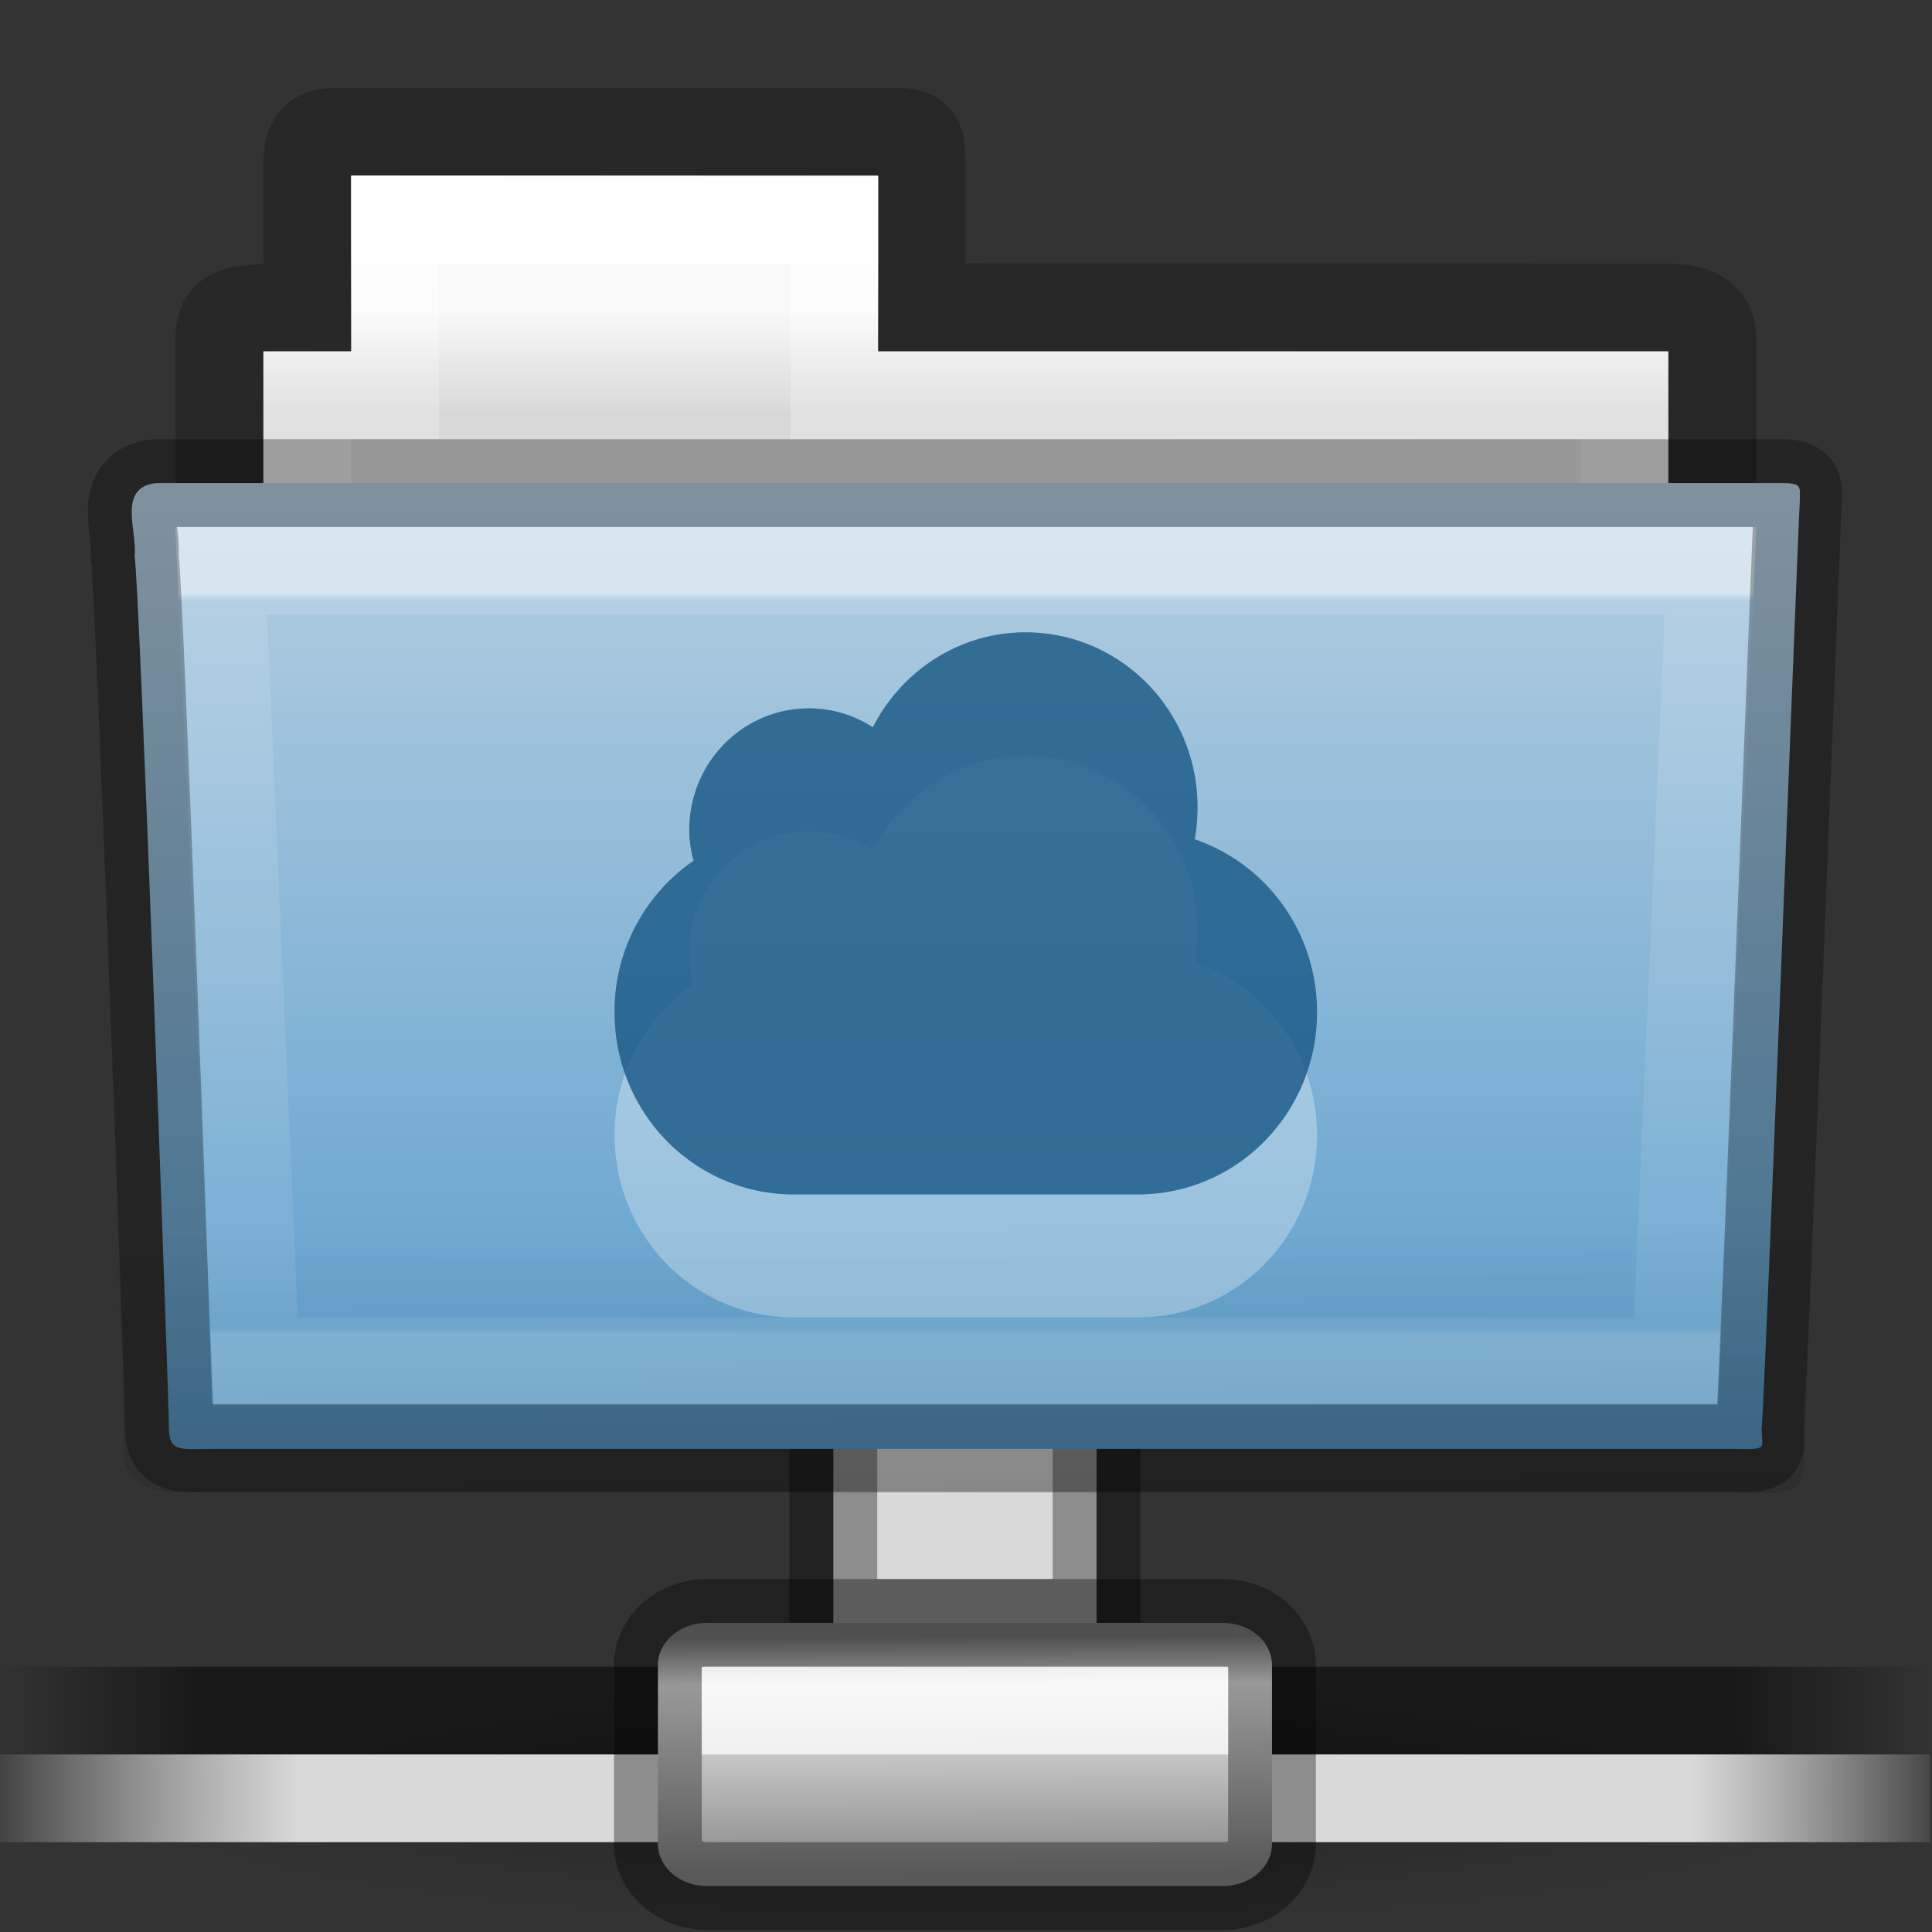 <?xml version="1.0" encoding="UTF-8" standalone="no"?>
<svg
   version="1.0"
   width="22"
   height="22"
   id="svg3721"
   xmlns:xlink="http://www.w3.org/1999/xlink"
   xmlns="http://www.w3.org/2000/svg"
   xmlns:svg="http://www.w3.org/2000/svg"
   xmlns:rdf="http://www.w3.org/1999/02/22-rdf-syntax-ns#"
   xmlns:cc="http://creativecommons.org/ns#"
   xmlns:dc="http://purl.org/dc/elements/1.1/">
  <rect width="100%" height="100%" fill="#333333" stroke="none"/>
  <defs
     id="defs3723">
    <linearGradient
       x1="-70.691"
       y1="53.194"
       x2="-70.693"
       y2="3.995"
       id="linearGradient14864"
       xlink:href="#linearGradient3104-8-8-97-4-6-11-5-5-0"
       gradientUnits="userSpaceOnUse"
       gradientTransform="matrix(0.507,0,0,0.503,68.03,1.33)" />
    <linearGradient
       id="linearGradient3104-8-8-97-4-6-11-5-5-0">
      <stop
         id="stop3106-5-4-3-5-0-2-1-0-6"
         style="stop-color:#000000;stop-opacity:0.322"
         offset="0" />
      <stop
         id="stop3108-4-3-7-8-2-0-7-9-1"
         style="stop-color:#000000;stop-opacity:0.278"
         offset="1" />
    </linearGradient>
    <linearGradient
       x1="62.989"
       y1="13"
       x2="62.989"
       y2="16"
       id="linearGradient14116"
       xlink:href="#linearGradient4646-7-4-3-5"
       gradientUnits="userSpaceOnUse"
       gradientTransform="matrix(0.619,0,0,0.619,-30.391,1.429)" />
    <linearGradient
       id="linearGradient4646-7-4-3-5">
      <stop
         id="stop4648-8-0-3-6"
         style="stop-color:#f9f9f9;stop-opacity:1"
         offset="0" />
      <stop
         id="stop4650-1-7-3-4"
         style="stop-color:#d8d8d8;stop-opacity:1"
         offset="1" />
    </linearGradient>
    <linearGradient
       x1="21.37"
       y1="4.732"
       x2="21.37"
       y2="34.143"
       id="linearGradient14110"
       xlink:href="#linearGradient4325"
       gradientUnits="userSpaceOnUse"
       gradientTransform="matrix(0.544,0,0,0.615,3.269,5.091)" />
    <linearGradient
       id="linearGradient4325">
      <stop
         id="stop4327"
         style="stop-color:#ffffff;stop-opacity:1"
         offset="0" />
      <stop
         id="stop4329"
         style="stop-color:#ffffff;stop-opacity:0.235"
         offset="0.111" />
      <stop
         id="stop4331"
         style="stop-color:#ffffff;stop-opacity:0.157"
         offset="0.99" />
      <stop
         id="stop4333"
         style="stop-color:#ffffff;stop-opacity:0.392"
         offset="1" />
    </linearGradient>
    <linearGradient
       x1="35.793"
       y1="17.118"
       x2="35.793"
       y2="43.761"
       id="linearGradient14090"
       xlink:href="#linearGradient4632-0-6-4-3-4"
       gradientUnits="userSpaceOnUse"
       gradientTransform="matrix(0.656,0,0,0.61,0.315,2.466)" />
    <linearGradient
       id="linearGradient4632-0-6-4-3-4">
      <stop
         id="stop4634-4-4-7-7-4"
         style="stop-color:#b4cee1;stop-opacity:1"
         offset="0" />
      <stop
         id="stop4636-3-1-5-1-3"
         style="stop-color:#5d9fcd;stop-opacity:1"
         offset="1" />
    </linearGradient>
    <linearGradient
       x1="22.935"
       y1="49.629"
       x2="22.809"
       y2="36.658"
       id="linearGradient14084"
       xlink:href="#linearGradient6129-963-697-142-998-580-273-5"
       gradientUnits="userSpaceOnUse"
       gradientTransform="matrix(0.773,0,0,0.643,-2.503,2.112)" />
    <linearGradient
       id="linearGradient6129-963-697-142-998-580-273-5">
      <stop
         id="stop2661-1"
         style="stop-color:#0a0a0a;stop-opacity:0.498"
         offset="0" />
      <stop
         id="stop2663-85"
         style="stop-color:#0a0a0a;stop-opacity:0"
         offset="1" />
    </linearGradient>
    <linearGradient
       x1="27.557"
       y1="7.163"
       x2="27.557"
       y2="21.387"
       id="linearGradient14078"
       xlink:href="#linearGradient3454-2-5-0-3-4"
       gradientUnits="userSpaceOnUse"
       gradientTransform="matrix(0.87,0,0,0.921,3.486,7.894)" />
    <linearGradient
       id="linearGradient3454-2-5-0-3-4">
      <stop
         id="stop3456-4-9-38-1-8"
         style="stop-color:#ffffff;stop-opacity:1"
         offset="0" />
      <stop
         id="stop3458-39-80-3-5-5"
         style="stop-color:#ffffff;stop-opacity:0.235"
         offset="0.01" />
      <stop
         id="stop3460-7-0-2-4-2"
         style="stop-color:#ffffff;stop-opacity:0.157"
         offset="0.99" />
      <stop
         id="stop3462-0-9-8-7-2"
         style="stop-color:#ffffff;stop-opacity:0.392"
         offset="1" />
    </linearGradient>
    <radialGradient
       cx="1120.375"
       cy="394.781"
       r="20.625"
       fx="1120.375"
       fy="394.781"
       id="radialGradient3339"
       xlink:href="#linearGradient5060"
       gradientUnits="userSpaceOnUse"
       gradientTransform="matrix(0.975,0,0,0.146,-1067.772,-12.494)" />
    <linearGradient
       id="linearGradient5060">
      <stop
         id="stop5062"
         offset="0"
         style="stop-color:black;stop-opacity:1;" />
      <stop
         id="stop5064"
         offset="1"
         style="stop-color:black;stop-opacity:0;" />
    </linearGradient>
    <linearGradient
       x1="0.612"
       y1="372.578"
       x2="5.086"
       y2="372.578"
       id="linearGradient3480"
       xlink:href="#linearGradient18589"
       gradientUnits="userSpaceOnUse"
       gradientTransform="matrix(9.885,0,0,0.449,-4.041,-124.201)" />
    <linearGradient
       id="linearGradient18589">
      <stop
         id="stop18581"
         style="stop-color:#000000;stop-opacity:0;"
         offset="0" />
      <stop
         id="stop18583"
         style="stop-color:#000000;stop-opacity:0.5;"
         offset="0.1" />
      <stop
         id="stop18585"
         style="stop-color:#000000;stop-opacity:0.5;"
         offset="0.9" />
      <stop
         id="stop18587"
         style="stop-color:#000000;stop-opacity:0;"
         offset="1" />
    </linearGradient>
    <linearGradient
       x1="0.612"
       y1="372.578"
       x2="5.086"
       y2="372.578"
       id="linearGradient3482"
       xlink:href="#linearGradient18589"
       gradientUnits="userSpaceOnUse"
       gradientTransform="matrix(9.885,0,0,0.449,-4.041,-110.292)" />
    <linearGradient
       x1="1.642"
       y1="117.827"
       x2="15.343"
       y2="117.827"
       id="linearGradient3484"
       xlink:href="#linearGradient178-9"
       gradientUnits="userSpaceOnUse"
       gradientTransform="matrix(3.316,0,0,0.183,-4.041,23.609)" />
    <linearGradient
       id="linearGradient178-9">
      <stop
         id="stop179-9"
         style="stop-color:#ffffff;stop-opacity:0;"
         offset="0" />
      <stop
         id="stop180-2"
         style="stop-color:#d9d9d9;stop-opacity:1;"
         offset="0.165" />
      <stop
         id="stop181-7"
         style="stop-color:#d9d9d9;stop-opacity:1"
         offset="0.867" />
      <stop
         id="stop182-0"
         style="stop-color:white;stop-opacity:0"
         offset="1" />
    </linearGradient>
    <linearGradient
       x1="23.1"
       y1="38.297"
       x2="23.144"
       y2="46.038"
       id="linearGradient3331"
       xlink:href="#linearGradient9347"
       gradientUnits="userSpaceOnUse"
       gradientTransform="matrix(0.791,0,0,0.701,5.578,14.686)" />
    <linearGradient
       id="linearGradient9347">
      <stop
         id="stop9349"
         style="stop-color:#7a7a7a;stop-opacity:1"
         offset="0" />
      <stop
         id="stop9351"
         style="stop-color:#ebebeb;stop-opacity:1"
         offset="0.198" />
      <stop
         id="stop9353"
         style="stop-color:#b9b9b9;stop-opacity:1"
         offset="0.599" />
      <stop
         id="stop9355"
         style="stop-color:#878787;stop-opacity:1"
         offset="1" />
    </linearGradient>
  </defs>
  <g
     transform="matrix(0.497,0,0,0.497,-1,-1.995)"
     id="g3486"
     style="display:inline;stroke-width:2.01;stroke-dasharray:none">
    <rect
       width="6.03"
       height="6.03"
       x="21.106"
       y="35.167"
       id="rect8955"
       style="display:inline;fill:#d9d9d9;fill-opacity:1;stroke:#000000;stroke-width:2.01;stroke-miterlimit:4;stroke-dasharray:none;stroke-opacity:0.35" />
    <path
       d="m 44.221,45.218 a 20.101,3.015 0 0 1 -40.201,0 20.101,3.015 0 1 1 40.201,0 z"
       id="path6774"
       style="display:inline;opacity:0.3;fill:url(#radialGradient3339);fill-opacity:1;fill-rule:evenodd;stroke:none;stroke-width:2.01;stroke-dasharray:none;enable-background:new" />
    <rect
       width="44.221"
       height="2.01"
       x="2.01"
       y="42.202"
       id="rect8601"
       style="display:inline;overflow:visible;visibility:visible;fill:url(#linearGradient3480);fill-opacity:1;fill-rule:nonzero;stroke:none;stroke-width:2.01;stroke-dasharray:none;marker:none" />
    <rect
       width="44.221"
       height="2.01"
       x="2.01"
       y="40.192"
       id="rect8603"
       style="display:none;overflow:visible;visibility:visible;fill:url(#linearGradient3482);fill-opacity:1;fill-rule:nonzero;stroke:none;stroke-width:2.01;stroke-dasharray:none;marker:none" />
    <rect
       width="44.221"
       height="2.01"
       x="2.01"
       y="44.212"
       id="rect8605"
       style="display:inline;overflow:visible;visibility:visible;fill:url(#linearGradient3484);fill-opacity:1;fill-rule:nonzero;stroke:none;stroke-width:2.01;stroke-dasharray:none;marker:none" />
    <path
       d="m 21.717,41.197 h -3.5 c -0.63,0 -1.131,0.429 -1.131,0.969 v 4.092 c 0,0.54 0.501,0.969 1.131,0.969 h 11.808 c 0.63,0 1.131,-0.429 1.131,-0.969 v -4.092 c 0,-0.54 -0.501,-0.969 -1.131,-0.969 H 26.971 Z"
       id="path8607"
       style="display:inline;overflow:visible;visibility:visible;fill:url(#linearGradient3331);fill-opacity:1;fill-rule:nonzero;stroke:#000000;stroke-width:2.01;stroke-linecap:butt;stroke-linejoin:miter;stroke-miterlimit:4;stroke-dasharray:none;stroke-dashoffset:0;stroke-opacity:0.35;marker:none;enable-background:new" />
    <rect
       width="12.06"
       height="2.01"
       rx="0"
       ry="0"
       x="18.091"
       y="42.202"
       id="rect8615"
       style="display:inline;overflow:visible;visibility:visible;fill:#ffffff;fill-opacity:0.72;fill-rule:nonzero;stroke:none;stroke-width:2.01;stroke-dasharray:none;marker:none;enable-background:new" />
  </g>
  <g
     id="g2-6"
     transform="matrix(0.644,0,0,0.644,0.664,-2.57)"
     style="display:inline;stroke-width:1.553;stroke-dasharray:none">
    <path
       style="color:#000000;display:inline;overflow:visible;visibility:visible;opacity:0.8;fill:none;stroke:url(#linearGradient14864);stroke-width:1.553;stroke-linecap:butt;stroke-linejoin:miter;stroke-miterlimit:4;stroke-dasharray:none;stroke-dashoffset:0;stroke-opacity:1;marker:none;enable-background:accumulate"
       id="use7500"
       d="m 4.901,6.322 c -0.433,0.005 -0.501,0.217 -0.5,0.635 l 0.007,2.469 c -1.246,0 -1.558,0.002 -1.558,0.548 l 0.002,6.528 c 0.901,0 26.396,-2.351 26.396,-3.362 V 9.974 c 0,-0.418 -0.348,-0.549 -0.781,-0.544 l -13.201,-0.005 -0.004,-2.468 c -5.93e-4,-0.418 0.023,-0.64 -0.411,-0.635 z" />
    <path
       style="color:#000000;display:inline;overflow:visible;visibility:visible;fill:url(#linearGradient14116);fill-opacity:1;fill-rule:nonzero;stroke:none;stroke-width:1.553;stroke-dasharray:none;marker:none;enable-background:accumulate"
       id="use7502"
       d="M 5.179,7.097 V 10.203 H 3.626 v 3.106 H 28.468 V 10.203 H 14.494 V 7.097 Z" />
    <path
       style="color:#000000;display:inline;overflow:visible;visibility:visible;fill:none;stroke:url(#linearGradient14110);stroke-width:1.553;stroke-linecap:round;stroke-linejoin:miter;stroke-miterlimit:4;stroke-dasharray:none;stroke-dashoffset:0;stroke-opacity:1;marker:none;enable-background:accumulate"
       id="use7504"
       d="M 5.955,7.874 V 10.979 H 4.403 v 3.106 H 27.691 v -3.106 l -13.967,0.003 -0.003,-3.104 z" />
    <path
       style="color:#000000;display:inline;overflow:visible;visibility:visible;fill:url(#linearGradient14090);fill-opacity:1;fill-rule:nonzero;stroke:none;stroke-width:1.553;stroke-dasharray:none;marker:none;enable-background:accumulate"
       id="use7508"
       d="m 1.732,12.532 c -0.703,0.076 -0.327,0.857 -0.384,1.296 0.082,0.284 0.608,14.917 0.608,15.419 0,0.437 0.231,0.363 0.815,0.363 8.645,0 18.206,0 26.851,0 0.629,0.014 0.496,0.007 0.496,-0.37 0.046,-0.192 0.651,-16.113 0.674,-16.364 0,-0.265 0.059,-0.344 -0.31,-0.344 -9.232,0 -19.518,0 -28.751,0 z" />
    <path
       style="display:inline;opacity:0.4;fill:url(#linearGradient14084);fill-opacity:1;stroke:none;stroke-width:1.553;stroke-dasharray:none"
       id="use7510"
       d="m 1.227,11.756 29.64,2.66e-4 c 0.428,0 0.706,0.286 0.706,0.643 l -0.697,17.372 c 0.01,0.451 -0.141,0.629 -0.639,0.62 L 2.026,30.38 c -0.428,0 -0.86,-0.266 -0.86,-0.622 L 0.521,12.399 c 0,-0.356 0.278,-0.643 0.706,-0.643 z" />
    <path
       style="color:#000000;display:inline;overflow:visible;visibility:visible;opacity:0.5;fill:none;stroke:url(#linearGradient14078);stroke-width:1.553;stroke-linecap:round;stroke-linejoin:miter;stroke-miterlimit:4;stroke-dasharray:none;stroke-dashoffset:0;stroke-opacity:1;marker:none;enable-background:accumulate"
       id="use7512"
       d="m 2.88,14.085 0.61,13.977 H 28.604 l 0.61,-13.977 z" />
    <path
       style="color:#000000;display:inline;overflow:visible;visibility:visible;opacity:0.3;fill:none;stroke:#000000;stroke-width:1.553;stroke-linecap:round;stroke-linejoin:round;stroke-miterlimit:4;stroke-dasharray:none;stroke-dashoffset:0;stroke-opacity:1;marker:none;enable-background:accumulate"
       id="path3388-5-1"
       d="m 1.732,12.532 c -0.702,0.075 -0.327,0.856 -0.383,1.295 0.081,0.284 0.607,14.903 0.607,15.405 0,0.436 0.23,0.362 0.814,0.362 8.635,0 18.184,0 26.82,0 0.629,0.014 0.496,0.007 0.496,-0.369 0.046,-0.192 0.65,-16.098 0.673,-16.349 0,-0.265 0.059,-0.343 -0.31,-0.343 -9.222,0 -19.495,0 -28.717,0 z" />
    <path
       id="path66-3-8"
       style="color:#000000;display:inline;overflow:visible;opacity:0.3;vector-effect:none;fill:#ffffff;fill-opacity:1;stroke:none;stroke-width:1.413;stroke-linecap:butt;stroke-linejoin:miter;stroke-miterlimit:4;stroke-dasharray:none;stroke-dashoffset:0;stroke-opacity:1;marker:none"
       overflow="visible"
       d="m 17.104,17.347 c -1.177,0 -2.195,0.685 -2.701,1.679 a 2.07,2.06 0 0 0 -1.131,-0.335 c -1.168,0 -2.115,0.961 -2.115,2.148 0,0.189 0.029,0.371 0.075,0.546 a 3.257,3.24 0 0 0 -1.396,2.677 c 0,1.785 1.414,3.223 3.171,3.223 h 6.078 c 1.757,0 3.171,-1.438 3.171,-3.223 0,-1.426 -0.906,-2.628 -2.163,-3.055 0.034,-0.185 0.05,-0.376 0.05,-0.571 0,-1.706 -1.361,-3.089 -3.039,-3.089 z" />
    <path
       id="path66-7"
       style="color:#000000;display:inline;overflow:visible;vector-effect:none;fill:#175785;fill-opacity:0.552;stroke:none;stroke-width:1.413;stroke-linecap:butt;stroke-linejoin:miter;stroke-miterlimit:4;stroke-dasharray:none;stroke-dashoffset:0;stroke-opacity:1;marker:none"
       overflow="visible"
       d="m 17.104,15.172 c -1.177,0 -2.195,0.685 -2.701,1.679 a 2.07,2.06 0 0 0 -1.131,-0.335 c -1.168,0 -2.115,0.961 -2.115,2.148 0,0.189 0.029,0.371 0.075,0.546 a 3.257,3.24 0 0 0 -1.396,2.677 c 0,1.785 1.414,3.223 3.171,3.223 h 6.078 c 1.757,0 3.171,-1.438 3.171,-3.223 0,-1.426 -0.906,-2.628 -2.163,-3.055 0.034,-0.185 0.05,-0.376 0.05,-0.571 0,-1.706 -1.361,-3.089 -3.039,-3.089 z" />
    <path
       id="path112-9"
       style="color:#000000;display:inline;overflow:visible;vector-effect:none;fill:#175785;fill-opacity:0.552;stroke:none;stroke-width:1.413;stroke-linecap:butt;stroke-linejoin:miter;stroke-miterlimit:4;stroke-dasharray:none;stroke-dashoffset:0;stroke-opacity:1;marker:none"
       overflow="visible"
       d="m 17.104,15.172 c -1.177,0 -2.195,0.685 -2.701,1.679 a 2.07,2.06 0 0 0 -1.131,-0.335 c -1.168,0 -2.115,0.961 -2.115,2.148 0,0.189 0.029,0.371 0.075,0.546 a 3.257,3.24 0 0 0 -1.396,2.677 c 0,1.785 1.414,3.223 3.171,3.223 h 6.078 c 1.757,0 3.171,-1.438 3.171,-3.223 0,-1.426 -0.906,-2.628 -2.163,-3.055 0.034,-0.185 0.05,-0.376 0.05,-0.571 0,-1.706 -1.361,-3.089 -3.039,-3.089 z" />
  </g>
</svg>
